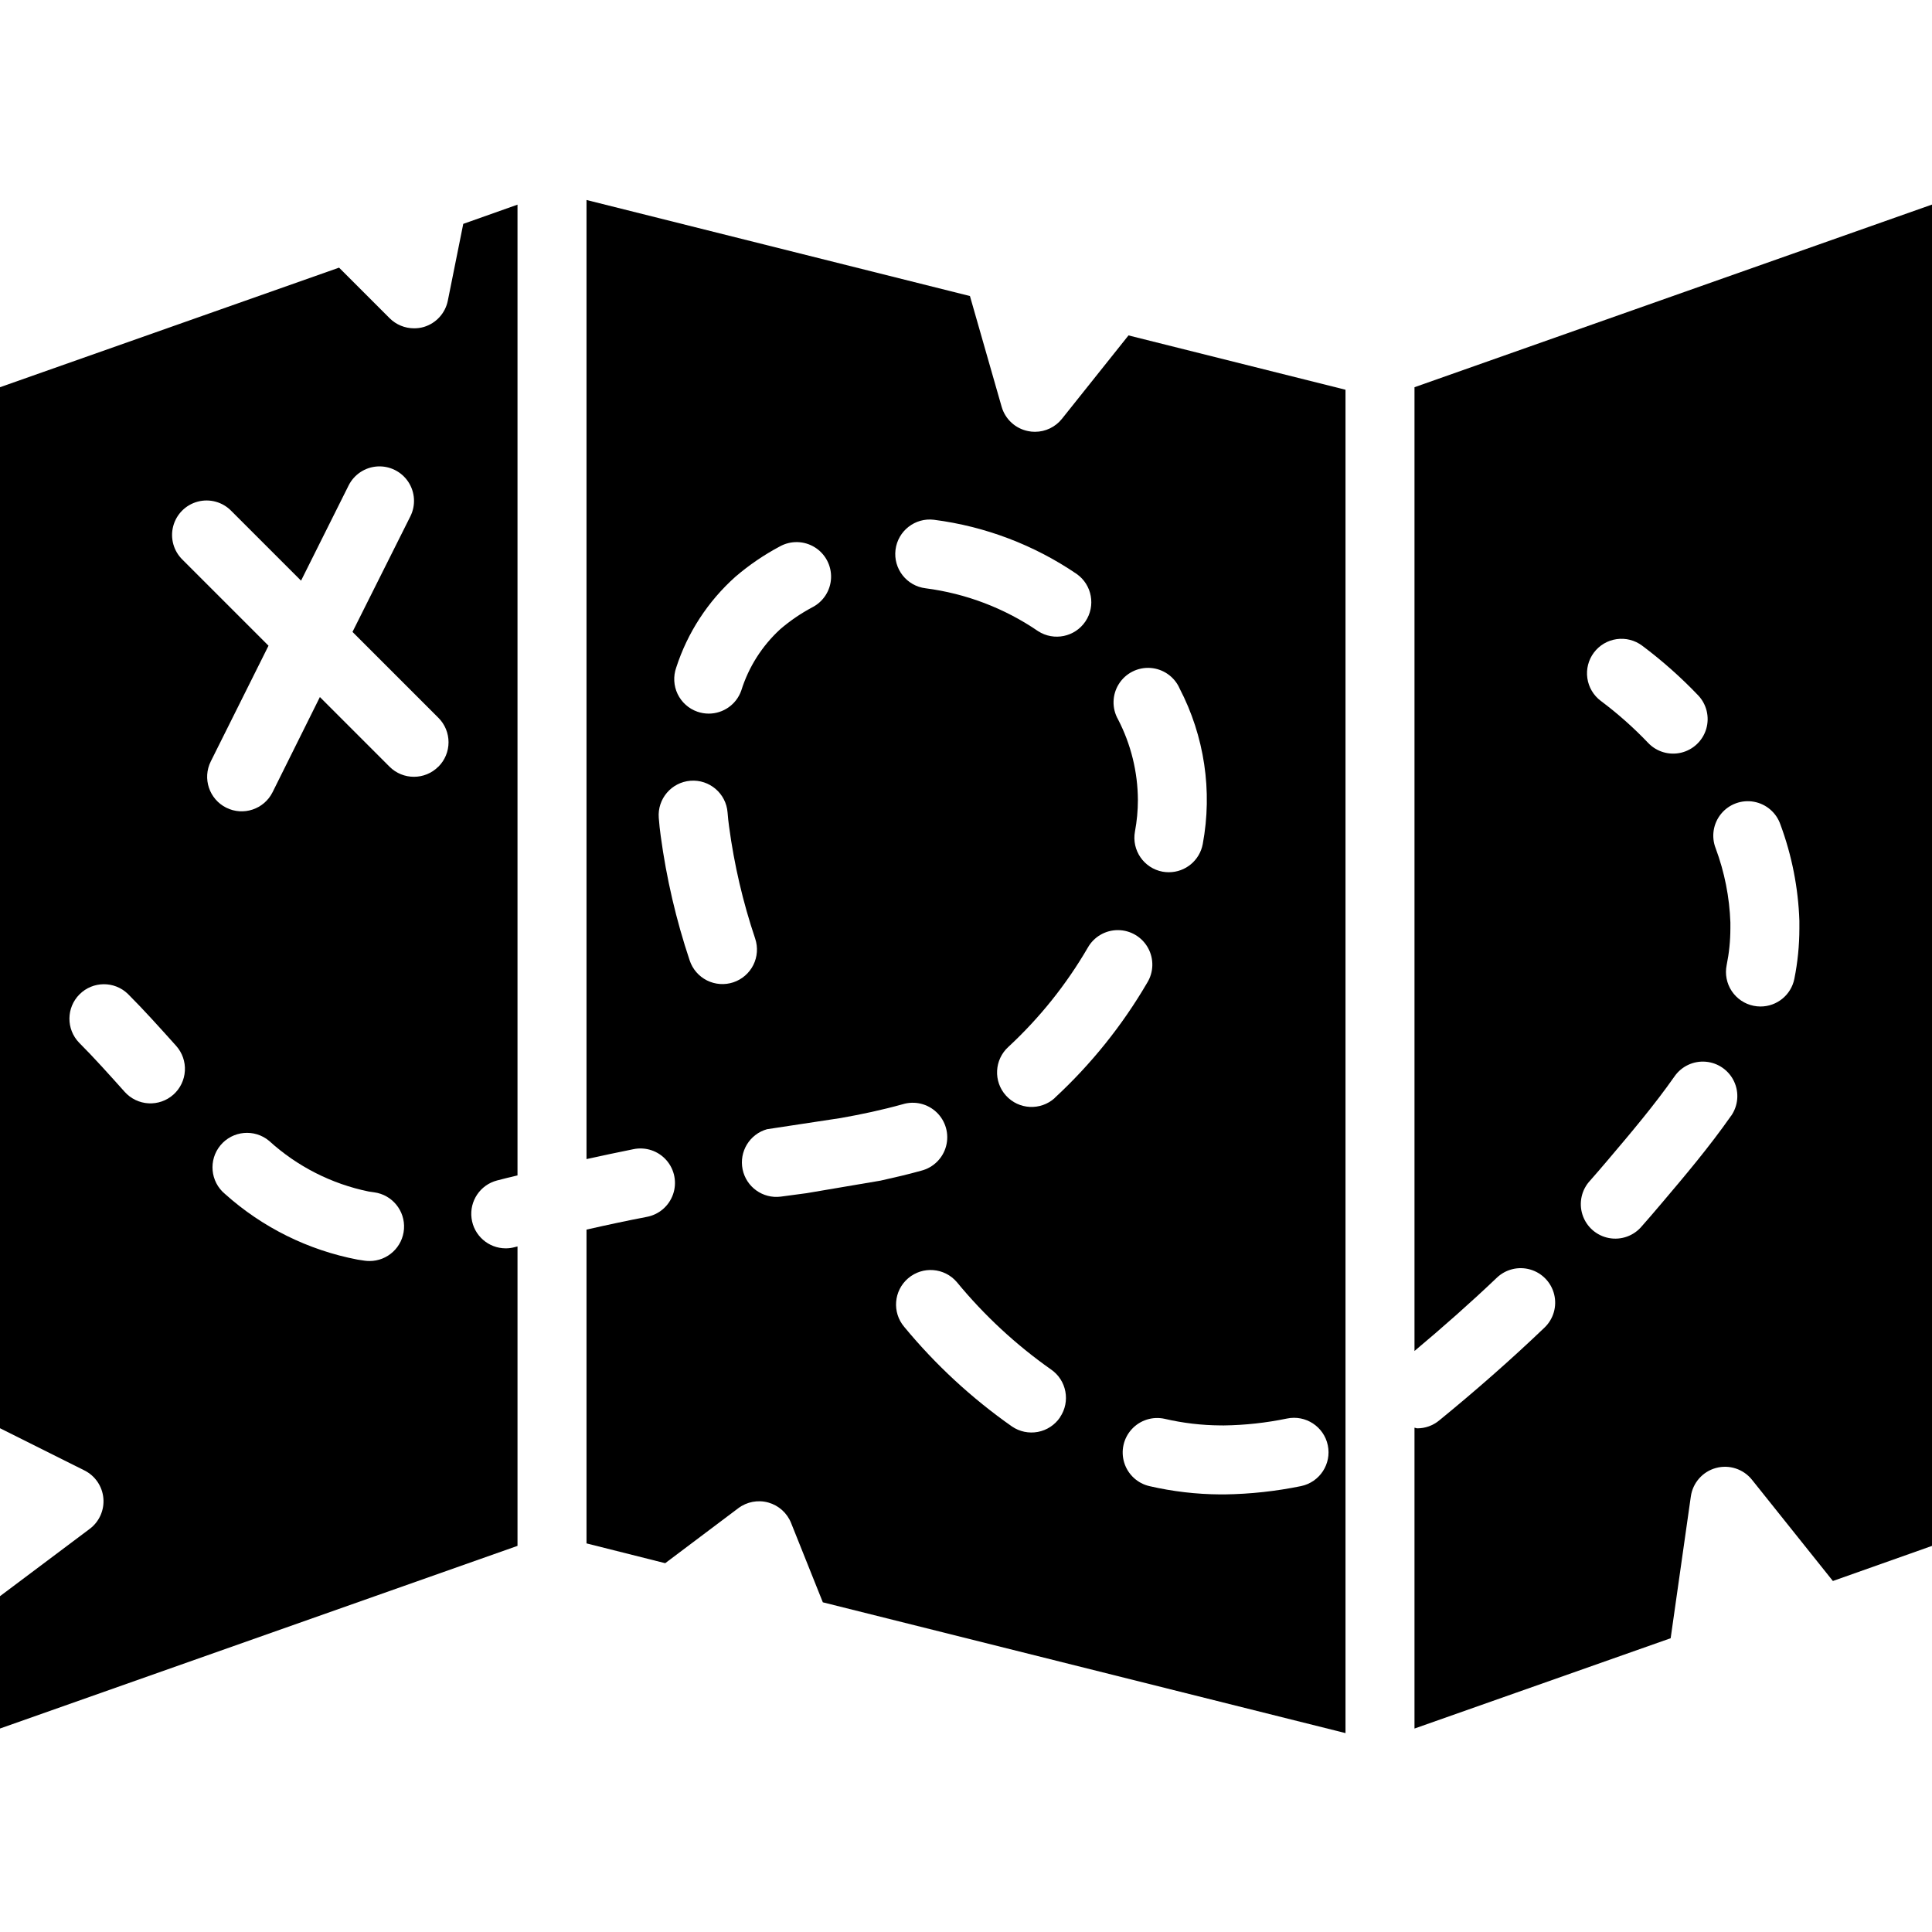 <svg height="512pt" viewBox="0 -53 512 512" width="512pt" xmlns="http://www.w3.org/2000/svg"><path d="m281.426 57.992c-1.734 2.172-4.359 3.438-7.141 3.438-.613.008-1.227-.055-1.828-.184-3.34-.66-6.039-3.129-6.996-6.398l-8.418-29.395-101.613-25.453v254.172c4.195-.914 8.402-1.828 12.469-2.633 3.227-.66 6.559.465 8.723 2.945 2.164 2.484 2.828 5.938 1.734 9.043-1.09 3.105-3.77 5.387-7.008 5.969-5.184.996-10.488 2.129-15.918 3.363v83.156l20.855 5.246 19.371-14.574c2.277-1.711 5.219-2.266 7.961-1.5 2.742.77 4.973 2.77 6.027 5.414l8.414 21.027 138.512 34.66v-356.004l-57.508-14.398zm-33.918 26.754c13.574 1.742 26.543 6.672 37.852 14.379 4.047 2.875 5.062 8.457 2.281 12.574-2.777 4.113-8.336 5.258-12.516 2.578-8.906-6.094-19.129-9.988-29.832-11.375-5.012-.609-8.582-5.172-7.973-10.184.613-5.016 5.172-8.586 10.188-7.973zm-68.309 39.184c3.004-9.285 8.426-17.602 15.707-24.098 3.613-3.098 7.559-5.789 11.758-8.02 2.891-1.605 6.426-1.523 9.238.211 2.816 1.738 4.473 4.859 4.336 8.164-.137 3.301-2.047 6.273-4.996 7.77-3.02 1.609-5.852 3.543-8.449 5.77-4.824 4.418-8.398 10.031-10.348 16.277-1.285 3.66-4.742 6.113-8.625 6.113-1.031 0-2.059-.176-3.035-.52-2.289-.805-4.16-2.488-5.211-4.676-1.047-2.188-1.18-4.703-.375-6.992zm15.141 83.395c-2.301.766-4.812.586-6.984-.5-2.168-1.09-3.816-2.996-4.582-5.297-3.594-10.734-6.164-21.785-7.68-33.008-.211-1.48-.383-3.105-.512-4.781-.395-5.031 3.363-9.438 8.398-9.832 5.035-.395 9.438 3.363 9.832 8.398.102 1.281.23 2.543.402 3.746 1.352 10.102 3.672 20.051 6.922 29.707.766 2.301.586 4.816-.5 6.984-1.09 2.168-2.992 3.816-5.297 4.582zm19.41 55.879c-2.305.32-4.578.625-6.828.914-4.75.613-9.164-2.543-10.125-7.234-.957-4.688 1.859-9.324 6.469-10.629l19.508-2.961c5.488-.969 11.035-2.148 16.457-3.66 3.176-.965 6.621-.133 9.008 2.168 2.387 2.305 3.34 5.719 2.488 8.926-.848 3.207-3.371 5.699-6.586 6.516-3.582 1.008-7.184 1.828-10.777 2.633zm67.156 59.43c-1.367 2.004-3.473 3.387-5.855 3.836-2.387.449-4.852-.062-6.855-1.43-10.656-7.473-20.258-16.344-28.543-26.379-3.281-3.844-2.824-9.621 1.02-12.906 3.844-3.281 9.625-2.824 12.906 1.02 7.234 8.793 15.617 16.57 24.922 23.125 4.168 2.844 5.246 8.527 2.406 12.699zm-1.391-84.645c-3.746 3.387-9.531 3.098-12.918-.648-3.391-3.746-3.098-9.531.648-12.918 8.27-7.672 15.359-16.527 21.027-26.277 1.625-2.887 4.688-4.668 8-4.656 3.312.008 6.359 1.812 7.965 4.711 1.605 2.898 1.52 6.438-.23 9.254-6.609 11.32-14.863 21.598-24.492 30.5zm44.801 86.766c5.625-.074 11.23-.688 16.738-1.828 4.945-1.035 9.793 2.133 10.828 7.078 1.035 4.941-2.137 9.789-7.078 10.824-6.66 1.367-13.434 2.105-20.234 2.203h-1.195c-6.301-.039-12.578-.77-18.715-2.184-3.188-.719-5.75-3.086-6.719-6.203-.973-3.117-.207-6.52 2.012-8.918 2.215-2.402 5.543-3.438 8.727-2.719 4.82 1.121 9.746 1.703 14.695 1.738zm-11.723-195.336c6.602 12.676 8.766 27.199 6.152 41.25-.801 4.332-4.574 7.477-8.977 7.48-.562 0-1.121-.047-1.672-.145-4.965-.926-8.238-5.699-7.316-10.664.516-2.746.773-5.539.777-8.336-.039-7.426-1.836-14.734-5.246-21.332-1.68-2.934-1.602-6.555.199-9.414 1.801-2.859 5.035-4.492 8.406-4.242 3.371.246 6.332 2.336 7.695 5.43zm0 0"/><path d="m118.676 26.688c-.668 3.305-3.094 5.973-6.32 6.949-.855.254-1.746.375-2.641.367-2.426-.004-4.75-.965-6.465-2.68l-13.395-13.395-89.855 31.688v275.879l22.371 11.18c2.84 1.418 4.738 4.203 5.023 7.359.285 3.156-1.086 6.238-3.625 8.137l-23.77 17.832v35.07l137.145-48.402v-79.352l-.816.203c-.758.203-1.539.305-2.32.301-4.59-.012-8.461-3.43-9.043-7.98-.586-4.555 2.297-8.836 6.738-10.004 1.883-.492 3.602-.914 5.441-1.344v-257.262l-14.375 5.094zm-72.723 210.395c-1.809 1.617-4.188 2.445-6.609 2.309-2.418-.137-4.688-1.23-6.301-3.039-4.098-4.57-8.094-9.043-12.078-13.027-3.465-3.59-3.414-9.289.109-12.816 3.527-3.527 9.23-3.578 12.816-.113 4.219 4.215 8.449 8.926 12.801 13.777 1.613 1.812 2.445 4.188 2.305 6.609s-1.234 4.688-3.043 6.301zm51.922 44.098c-.426 0-.852-.031-1.273-.09l-1.828-.277c-13.09-2.5-25.25-8.523-35.172-17.426-3.879-3.234-4.402-9-1.168-12.883 3.234-3.879 9-4.402 12.879-1.168 7.43 6.773 16.555 11.414 26.406 13.43l1.445.211c4.773.645 8.227 4.883 7.898 9.688-.332 4.805-4.336 8.531-9.152 8.516zm18.285-131c-3.57 3.57-9.359 3.57-12.93 0l-18.457-18.457-12.543 25.223c-2.258 4.52-7.754 6.355-12.273 4.098-4.516-2.258-6.352-7.75-4.094-12.27l15.297-30.656-22.766-22.766c-2.379-2.297-3.332-5.695-2.496-8.891.84-3.199 3.336-5.695 6.531-6.531 3.195-.836 6.598.117 8.891 2.492l18.461 18.461 12.605-25.227c1.461-2.922 4.371-4.844 7.633-5.043 3.262-.195 6.383 1.363 8.184 4.086 1.801 2.727 2.012 6.207.551 9.133l-15.34 30.629 22.766 22.766c1.723 1.715 2.688 4.047 2.688 6.477s-.965 4.762-2.688 6.477zm0 0"/><path d="m374.855 49.617v255.406c7.527-6.309 14.879-12.801 21.816-19.41 2.359-2.258 5.746-3.086 8.883-2.172 3.137.914 5.547 3.434 6.32 6.605.777 3.172-.199 6.52-2.559 8.777-8.852 8.469-18.285 16.75-27.957 24.641-1.625 1.332-3.66 2.062-5.762 2.059-.258 0-.484-.148-.742-.164v79.723l67.887-23.934 5.348-37.578c.516-3.613 3.125-6.574 6.645-7.535 3.516-.961 7.27.262 9.551 3.109l21.449 26.836 26.266-9.301v-355.465zm47.543 70.328c1.457-1.941 3.621-3.223 6.023-3.566 2.398-.344 4.84.281 6.777 1.738 5.297 3.965 10.254 8.363 14.82 13.148 2.254 2.363 3.074 5.75 2.156 8.887-.922 3.133-3.445 5.539-6.621 6.309-3.176.77-6.52-.215-8.773-2.578-3.867-4.055-8.066-7.781-12.551-11.137-1.941-1.457-3.223-3.621-3.566-6.023-.344-2.398.281-4.836 1.734-6.777zm36.344 122.777c-5.867 8.375-12.359 16.031-18.633 23.434-1.828 2.168-3.391 3.969-4.965 5.754-2.121 2.582-5.48 3.805-8.766 3.184-3.285-.617-5.969-2.984-7-6.164-1.031-3.18-.246-6.668 2.051-9.098 1.5-1.703 2.98-3.418 4.445-5.148 6.316-7.441 12.523-14.773 17.902-22.445 1.871-2.676 5.031-4.152 8.285-3.867s6.113 2.281 7.492 5.242c1.383 2.961 1.078 6.434-.793 9.109zm16.777-36.305c-.867 4.258-4.613 7.316-8.961 7.316-.613 0-1.227-.059-1.828-.184-2.379-.48-4.465-1.887-5.809-3.91-1.34-2.02-1.824-4.492-1.34-6.871.652-3.199.984-6.461.988-9.727v-1.59c-.238-6.711-1.555-13.34-3.895-19.633-1.215-3.086-.664-6.586 1.441-9.152 2.105-2.562 5.434-3.781 8.695-3.191 3.266.594 5.953 2.906 7.023 6.047 3.031 8.176 4.723 16.785 5.02 25.5v2.02c-.004 4.492-.449 8.973-1.336 13.375zm0 0"/></svg>